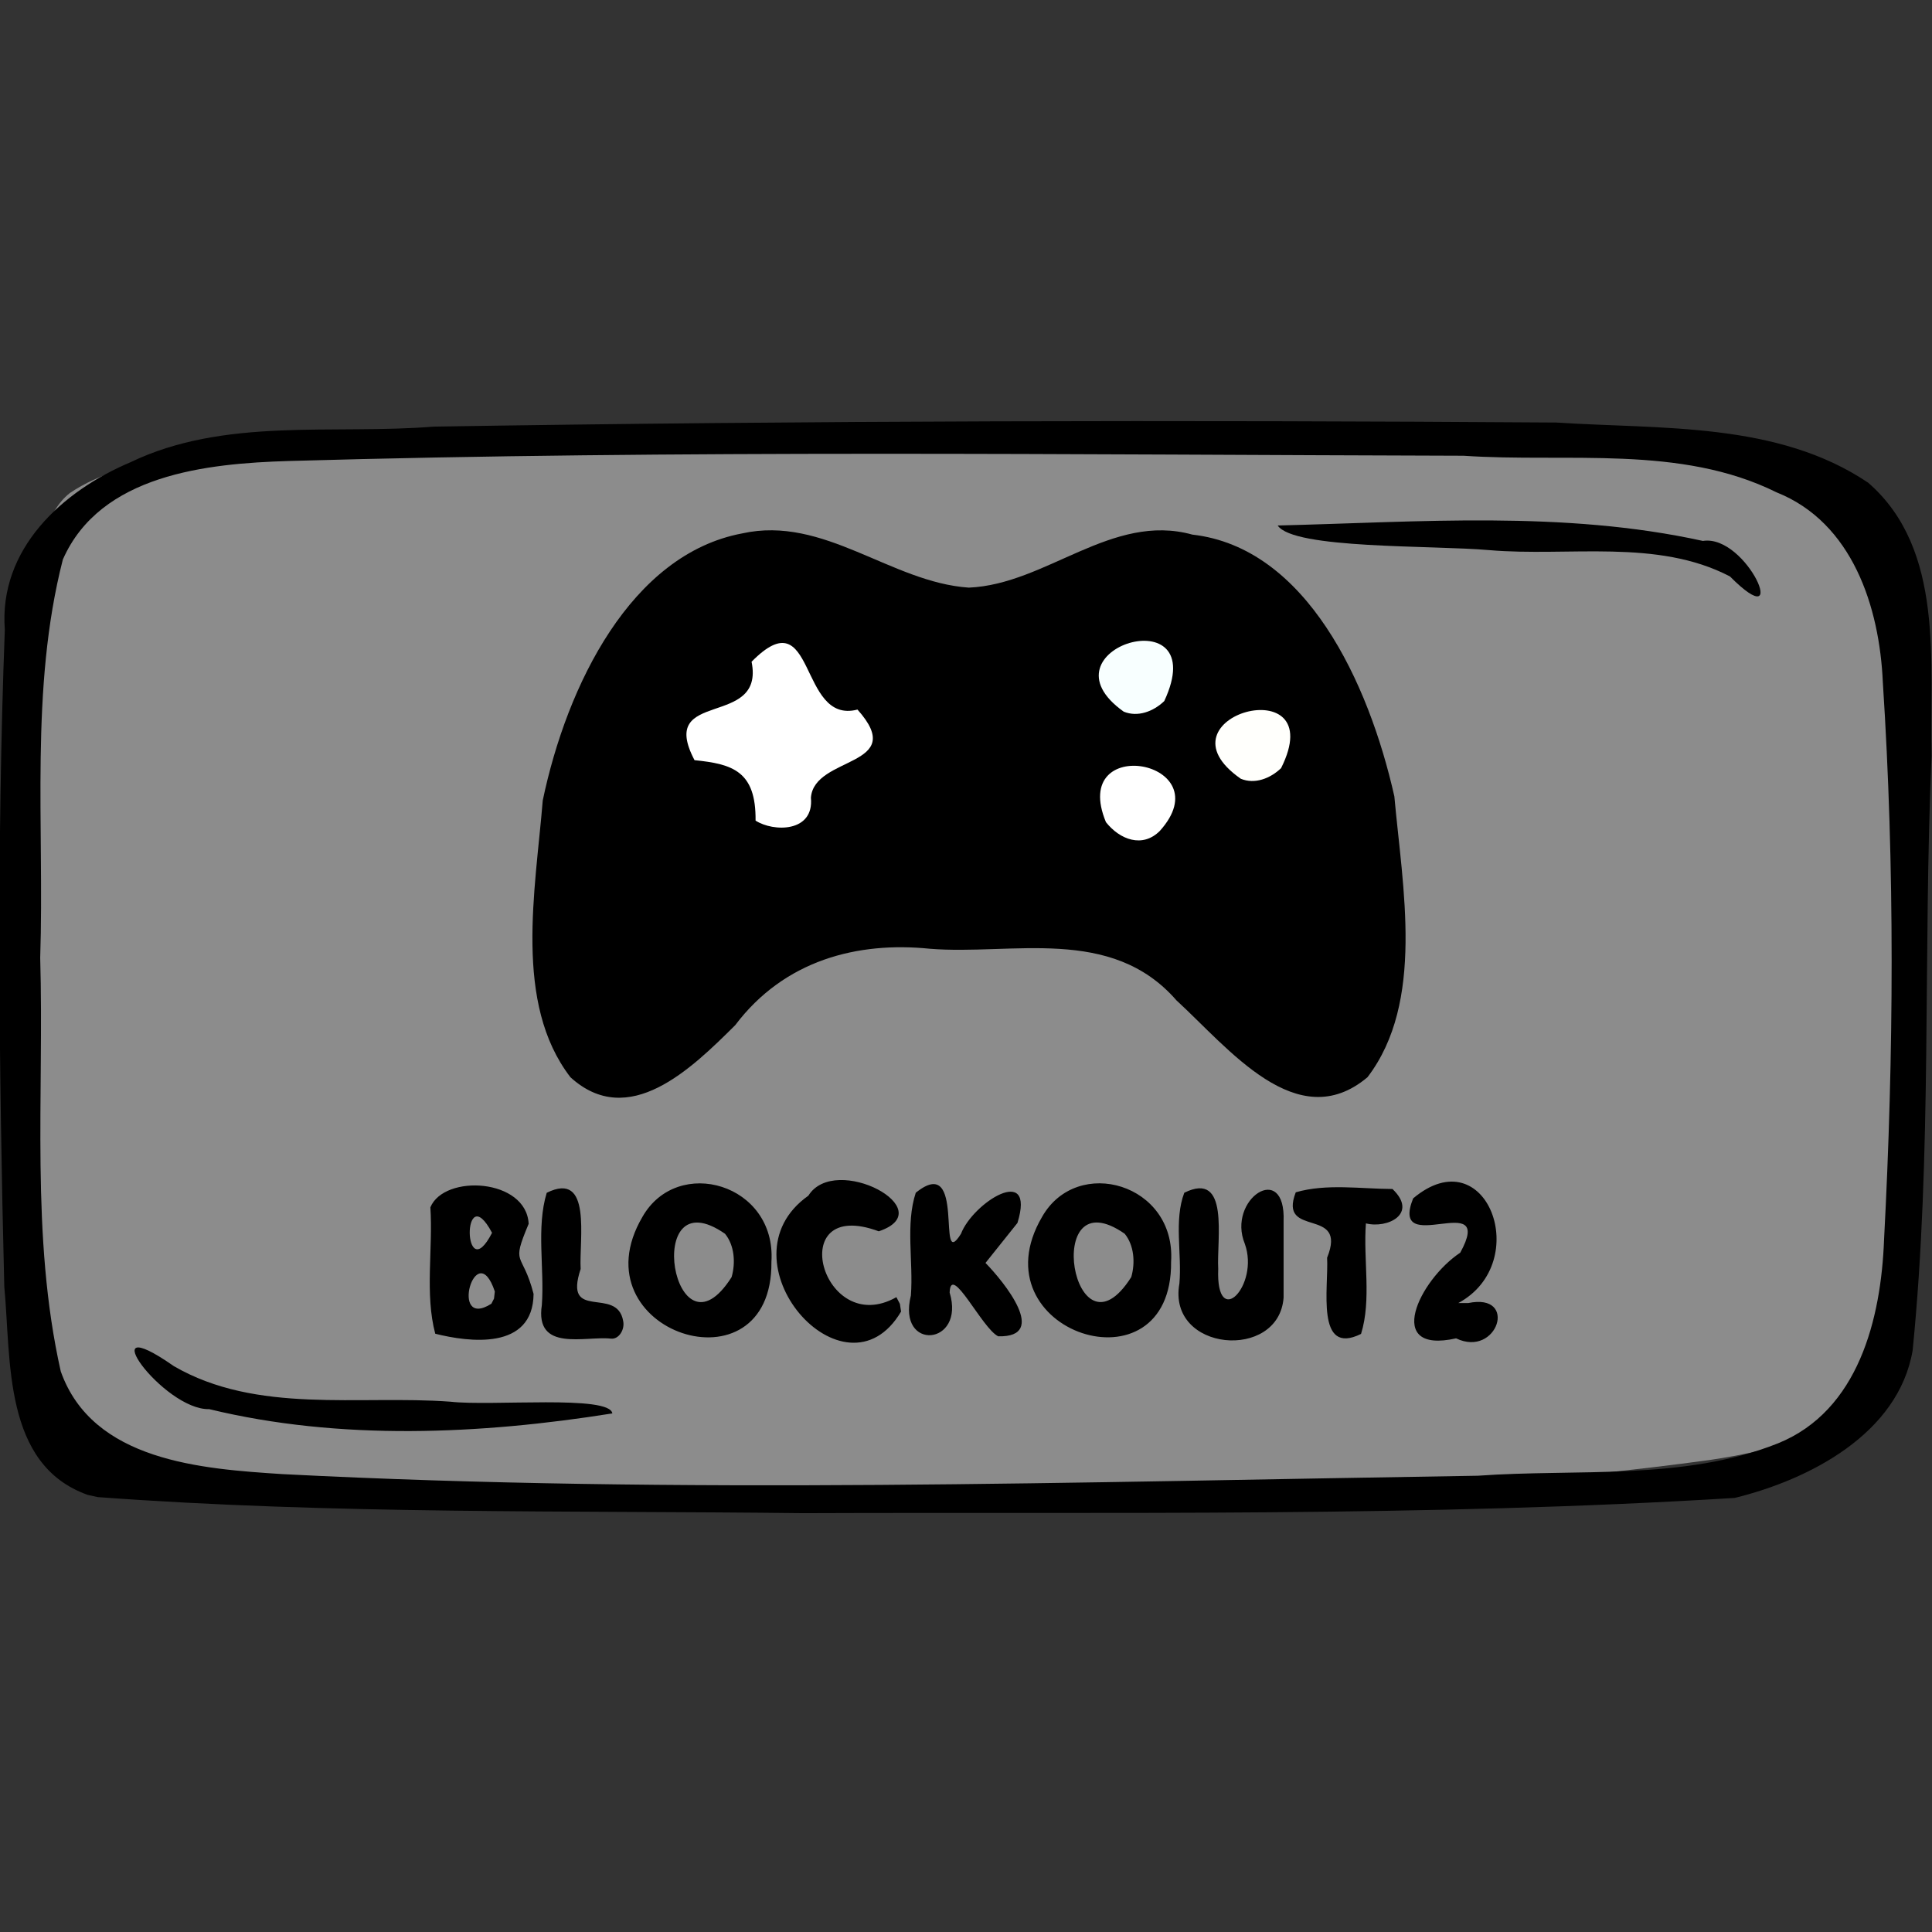 <?xml version="1.0" encoding="UTF-8" standalone="no"?>
<!-- Created with Inkscape (http://www.inkscape.org/) -->

<svg
   xmlns:dc="http://purl.org/dc/elements/1.1/"
   xmlns:cc="http://creativecommons.org/ns#"
   xmlns:rdf="http://www.w3.org/1999/02/22-rdf-syntax-ns#"
   xmlns:svg="http://www.w3.org/2000/svg"
   xmlns="http://www.w3.org/2000/svg"
   xmlns:sodipodi="http://sodipodi.sourceforge.net/DTD/sodipodi-0.dtd"
   xmlns:inkscape="http://www.inkscape.org/namespaces/inkscape"
   width="150"
   height="150"
   viewBox="0 0 39.688 39.688"
   version="1.1"
   id="svg922"
   inkscape:version="0.92.4 (5da689c313, 2019-01-14)"
   sodipodi:docname="USO_games_blockout2.svg">
  <rect x="0" y="0" width="39.688" height="39.688" fill="#333333" stroke="none"/>
  <title
     id="title1437">USOICON</title>
  <defs
     id="defs916">
    <clipPath
       id="clipPath1521"
       clipPathUnits="userSpaceOnUse">
      <rect
         y="66.645"
         x="57.114"
         height="151.423"
         width="172.875"
         id="rect1523"
         style="opacity:0.875;fill:#000000;fill-opacity:1;stroke:#000000;stroke-width:0.604;stroke-linejoin:round;stroke-miterlimit:4;stroke-dasharray:none;stroke-opacity:1" />
    </clipPath>
  </defs>
  <sodipodi:namedview
     id="base"
     pagecolor="#ffffff"
     bordercolor="#666666"
     borderopacity="1.0"
     inkscape:pageopacity="0.0"
     inkscape:pageshadow="2"
     inkscape:zoom="2.0301341"
     inkscape:cx="65.618003"
     inkscape:cy="125.83951"
     inkscape:document-units="px"
     inkscape:current-layer="layer7"
     showgrid="false"
     inkscape:window-width="930"
     inkscape:window-height="684"
     inkscape:window-x="2825"
     inkscape:window-y="149"
     inkscape:window-maximized="0"
     units="px" />
  <g
     style="display:inline"
     transform="translate(-35.466,-112.592)"
     id="layer1"
     inkscape:groupmode="layer"
     inkscape:label="toonbox" />
  <g
     inkscape:label="text"
     id="layer3"
     inkscape:groupmode="layer" />
  <g
     style="display:inline"
     inkscape:label="icon_games"
     id="layer7"
     inkscape:groupmode="layer">
    <g
       id="g6580">
      <path
         style="display:inline;opacity:0.875;fill:#999999;fill-opacity:1;stroke:none;stroke-width:0.118;stroke-linejoin:round;stroke-miterlimit:4;stroke-dasharray:none;stroke-opacity:0.972"
         d="M 1.435,10.128 C 2.67,9.297 4.324,9.436 5.756,9.205 14.115,8.613 22.517,8.69 30.882,9.158 c 2.392,0.206 4.838,0.269 7.15,0.97 0.872,1.675 0.817,3.67 1.027,5.517 0.208,4.025 0.362,8.131 -0.532,12.088 -0.23,1.649 -2.018,2.052 -3.407,2.259 C 28.803,30.856 22.404,30.811 16.041,30.813 11.304,30.719 6.538,30.746 1.84,30.074 0.173,29.528 0.823,27.039 0.434,25.657 0.155,21.091 0.021,16.472 0.693,11.934 0.848,11.32 0.904,10.549 1.435,10.128 Z"
         id="rect49496"
         inkscape:connector-curvature="0" />
      <path
         style="display:inline;fill:#000000;stroke-width:0.372"
         d="M 1.803,30.709 C 0.057,30.089 0.231,27.938 0.088,26.427 -0.023,21.932 -0.07,17.428 0.099,12.934 -0.028,11.278 1.278,10.087 2.684,9.494 4.616,8.567 6.836,8.931 8.909,8.764 16.596,8.639 24.286,8.627 31.973,8.68 c 2.151,0.141 4.538,-0.02 6.404,1.236 1.585,1.379 1.256,3.719 1.302,5.606 -0.178,4.071 0.016,8.163 -0.389,12.22 -0.293,1.711 -2.12,2.653 -3.655,3.029 -6.368,0.394 -12.757,0.288 -19.135,0.313 C 11.669,31.028 6.827,31.11 2.007,30.754 L 1.803,30.709 Z m 34.718,-1.058 c 1.66,-0.67 2.121,-2.568 2.182,-4.182 C 38.904,21.657 38.926,17.825 38.678,14.015 38.61,12.472 38.055,10.735 36.495,10.114 34.511,9.131 32.202,9.508 30.064,9.362 22.02,9.341 13.972,9.24 5.93,9.47 4.248,9.521 2.061,9.745 1.291,11.494 c -0.682,2.663 -0.377,5.457 -0.465,8.181 0.081,2.829 -0.203,5.716 0.422,8.496 0.655,1.847 2.894,2.004 4.559,2.111 8.177,0.421 16.369,0.159 24.551,0.033 2.046,-0.147 4.225,0.107 6.163,-0.664 z M 4.297,28.947 c -0.939,0.027 -2.493,-2.118 -0.727,-0.884 1.706,0.991 3.797,0.593 5.68,0.731 0.844,0.097 3.277,-0.144 3.329,0.241 -2.713,0.432 -5.596,0.564 -8.282,-0.088 z m 31.24,-17.106 c -1.499,-0.781 -3.309,-0.4 -4.943,-0.54 -1.173,-0.103 -4.022,-0.018 -4.347,-0.506 2.904,-0.07 5.875,-0.312 8.734,0.317 0.913,-0.143 1.835,2.014 0.556,0.729 z"
         id="path49494"
         inkscape:connector-curvature="0" />
      <path
         style="font-style:normal;font-variant:normal;font-weight:normal;font-stretch:normal;font-size:4.398px;font-family:Insaniburger;-inkscape-font-specification:Insaniburger;opacity:1;vector-effect:none;fill:#000000;fill-opacity:1;stroke:none;stroke-width:0.052;stroke-linecap:butt;stroke-linejoin:miter;stroke-miterlimit:4;stroke-dasharray:none;stroke-dashoffset:0;stroke-opacity:1"
         d="m 10.961,26.581 c -0.013,1.165 -1.331,0.99 -2.02,0.817 -0.216,-0.812 -0.045,-1.738 -0.1,-2.597 0.286,-0.688 1.971,-0.593 2.019,0.339 -0.372,0.888 -0.133,0.539 0.101,1.44 z m -0.796,-0.05 c -0.389,-1.163 -0.95,0.807 -0.071,0.251 l 0.054,-0.105 z M 10.108,25.325 c -0.622,-1.166 -0.601,1.17 0,0 z m 2.443,2.174 c -0.52,-0.06 -1.569,0.288 -1.42,-0.691 0.055,-0.761 -0.117,-1.59 0.1,-2.305 0.938,-0.464 0.663,0.955 0.697,1.565 -0.364,1.095 0.745,0.342 0.873,1.066 0.039,0.179 -0.089,0.382 -0.249,0.365 z m 3.296,-1.578 c 0.028,2.771 -4.034,1.437 -2.65,-0.923 0.721,-1.27 2.754,-0.68 2.65,0.923 z m -0.953,-0.576 c -1.726,-1.201 -1.057,2.769 0.135,0.89 0.085,-0.295 0.058,-0.654 -0.135,-0.89 z m 3.616,1.598 c -1.152,1.951 -3.781,-1.055 -1.904,-2.381 0.55,-0.885 2.756,0.292 1.446,0.732 -1.963,-0.728 -1.165,2.217 0.362,1.353 l 0.072,0.138 z m 1.734,-1 c 0.377,0.386 1.314,1.533 0.262,1.508 -0.33,-0.157 -0.976,-1.521 -0.998,-0.899 0.332,1.095 -1.087,1.219 -0.796,0.06 0.053,-0.697 -0.114,-1.46 0.1,-2.11 1.053,-0.851 0.409,1.675 0.929,0.843 0.242,-0.637 1.541,-1.462 1.16,-0.223 -0.219,0.274 -0.437,0.547 -0.656,0.821 z m 3.813,-0.023 c 0.028,2.771 -4.034,1.437 -2.65,-0.923 0.721,-1.27 2.754,-0.68 2.65,0.923 z m -0.953,-0.576 c -1.726,-1.201 -1.057,2.769 0.135,0.89 0.085,-0.295 0.058,-0.654 -0.135,-0.89 z m 3.264,1.314 c -0.097,1.304 -2.395,1.112 -2.14,-0.292 0.053,-0.615 -0.115,-1.296 0.1,-1.864 0.938,-0.464 0.663,0.955 0.697,1.565 -0.049,1.276 0.852,0.339 0.547,-0.515 -0.377,-0.915 0.846,-1.726 0.796,-0.459 0,0.522 0,1.043 0,1.565 z m 1.691,-1.527 c -0.057,0.75 0.119,1.568 -0.1,2.271 -0.938,0.464 -0.663,-0.955 -0.697,-1.565 0.432,-1.068 -1.016,-0.383 -0.644,-1.344 0.628,-0.183 1.332,-0.071 1.987,-0.068 0.536,0.512 -0.108,0.819 -0.547,0.706 z m 1.898,1.637 c 1.547,-0.834 0.582,-3.42 -0.928,-2.15 -0.502,1.261 1.709,-0.235 0.968,1.115 -0.848,0.564 -1.577,2.094 -0.085,1.76 0.847,0.409 1.288,-0.941 0.249,-0.725 -0.068,0 -0.136,0 -0.204,0 z"
         id="text49550"
         inkscape:connector-curvature="0" />
      <g
         id="g53695"
         transform="matrix(0.232,0,0,0.267,-40.667,-79.696)">
        <path
           style="fill:#000000;fill-opacity:1;stroke-width:0.56"
           d="m 225.797,381.366 c -5.049,-5.7 -3.098,-14.356 -2.45,-21.296 2.144,-8.897 7.835,-18.944 17.661,-20.544 7.252,-1.396 13.15,3.763 20.064,4.172 6.862,-0.251 12.659,-5.796 19.795,-4.079 10.074,0.993 15.61,11.351 17.885,20.14 0.724,7.025 2.712,15.813 -2.378,21.607 -6.228,4.556 -12.293,-2.233 -16.917,-5.915 -5.788,-5.778 -14.552,-3.456 -21.843,-3.97 -6.372,-0.563 -12.864,0.861 -17.224,5.88 -3.901,3.368 -9.447,8.08 -14.594,4.005 z"
           id="path53677"
           inkscape:connector-curvature="0" />
        <path
           style="fill:#ffffff;fill-opacity:1;stroke-width:0.56"
           d="m 277.987,362.415 c 5.59,-5.401 -8.063,-7.575 -4.773,-0.673 1.239,1.357 3.245,2.007 4.773,0.673 z"
           id="path53675"
           inkscape:connector-curvature="0" />
        <path
           style="fill:#ffffff;fill-opacity:1;stroke-width:0.56"
           d="m 247.091,359.863 c 0.277,-3.257 8.701,-2.33 4.124,-6.783 -5.269,1.192 -3.65,-8.732 -9.378,-3.681 1.203,5.193 -8.413,2.029 -5.051,7.574 3.384,0.296 5.45,0.85 5.405,4.65 1.576,0.886 5.194,0.92 4.9,-1.76 z"
           id="path53673"
           inkscape:connector-curvature="0" />
        <path
           style="fill:#fffffc;fill-opacity:1;stroke-width:0.56"
           d="m 288.722,357.586 c 4.502,-7.798 -11.518,-3.992 -3.568,0.816 1.225,0.443 2.607,-0.012 3.568,-0.816 z"
           id="path53671"
           inkscape:connector-curvature="0" />
        <path
           style="fill:#f8ffff;fill-opacity:1;stroke-width:0.56"
           d="m 278.378,352.425 c 4.381,-8.166 -11.411,-4.019 -3.59,0.815 1.232,0.442 2.623,-0.004 3.59,-0.815 z"
           id="path53664"
           inkscape:connector-curvature="0" />
      </g>
    </g>
  </g>
</svg>
